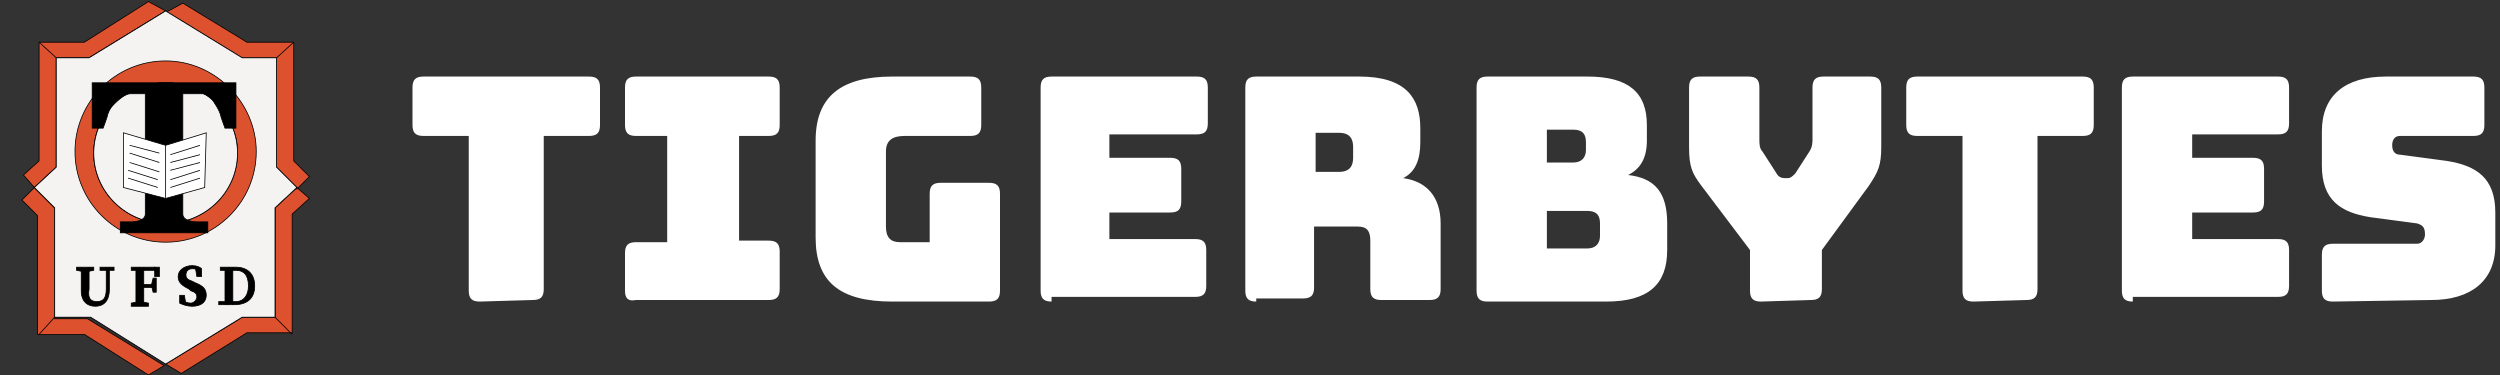 <?xml version="1.0" encoding="utf-8"?>
<!-- Generator: Adobe Illustrator 28.3.0, SVG Export Plug-In . SVG Version: 6.00 Build 0)  -->
<svg version="1.1" id="Layer_1" xmlns="http://www.w3.org/2000/svg" xmlns:xlink="http://www.w3.org/1999/xlink" x="0px" y="0px"
	 viewBox="0 0 160 24" style="enable-background:new 0 0 160 24;" xml:space="preserve">
<rect x="0" y="0" width="160" height="24" fill="#333333" stroke="none"/>
<style type="text/css">
	.st0{fill:#DE512E;stroke:#000000;stroke-width:5.000000e-02;stroke-miterlimit:10;}
	.st1{fill:none;stroke:#000000;stroke-width:5.000000e-02;stroke-miterlimit:10;}
	.st2{fill:#F4F3F2;stroke:#000000;stroke-width:5.000000e-02;stroke-miterlimit:10;}
	.st3{fill:#DD522E;stroke:#000000;stroke-width:5.000000e-02;stroke-miterlimit:10;}
	.st4{stroke:#000000;stroke-width:5.000000e-02;stroke-miterlimit:10;}
	.st5{fill:#FFFFFF;stroke:#000000;stroke-width:5.000000e-02;stroke-miterlimit:10;}
	.st6{fill:#FFFFFF;}
</style>
<g>
	<path class="st0" d="M19,12l-1.4,1.3v7h-2.1l-4.9,3l1,0.6l4.2-2.6h2.9v-7.6l1.1-1L19,12z M18.8,10.3V2.7h-3l-4.1-2.5l-1.1,0.6
		l4.9,3h2.2v7l1.3,1.3l0.8-0.8L18.8,10.3z M3.6,3.7h2.1l4.9-3L9.5,0.1L5.4,2.7H2.5v7.6l-1,0.9L2.2,12l1.4-1.3V3.7z M3.5,20.3v-7
		L2.2,12l-0.8,0.8l1,1v7.6h3L9.5,24l1-0.6l-4.9-3H3.5V20.3z"/>
	<polygon class="st1" points="19,12 17.6,13.3 17.6,20.3 15.5,20.3 10.6,23.3 5.8,20.3 3.5,20.3 3.5,13.3 2.2,12 3.6,10.7 3.6,3.7 
		5.7,3.7 10.6,0.7 15.5,3.7 17.7,3.7 17.7,10.7 	"/>
	<polygon class="st2" points="19,12 17.6,13.3 17.6,20.3 15.5,20.3 10.6,23.3 5.8,20.3 3.5,20.3 3.5,13.3 2.2,12 3.6,10.7 3.6,3.7 
		5.7,3.7 10.6,0.7 15.5,3.7 17.7,3.7 17.7,10.7 	"/>
	<line class="st1" x1="3.6" y1="3.7" x2="2.5" y2="2.7"/>
	<line class="st1" x1="17.6" y1="20.3" x2="18.7" y2="21.4"/>
	<line class="st1" x1="17.7" y1="3.7" x2="18.8" y2="2.7"/>
	<line class="st1" x1="9.5" y1="0.1" x2="9.5" y2="0.1"/>
	<line class="st1" x1="3.5" y1="20.3" x2="2.5" y2="21.4"/>
	<path class="st3" d="M10.6,3.9c-3.2,0-5.8,2.6-5.8,5.8s2.6,5.8,5.8,5.8s5.8-2.6,5.8-5.8C16.4,6.6,13.8,3.9,10.6,3.9z M10.6,14.3
		c-2.5,0-4.6-2-4.6-4.5s2-4.5,4.6-4.5c2.5,0,4.6,2,4.6,4.5C15.1,12.3,13.1,14.3,10.6,14.3z"/>
	<ellipse class="st1" cx="10.6" cy="9.8" rx="4.6" ry="4.5"/>
	<ellipse class="st2" cx="10.6" cy="9.8" rx="4.6" ry="4.5"/>
	<path class="st4" d="M10.5,5.3h4.6v2.9h-0.7c0,0-0.3-0.8-0.3-0.9C14,7,13.8,6.7,13.6,6.4C13.4,6.2,13.3,6.1,13,6
		c-0.1,0-0.2,0-0.4,0c-0.3,0-0.6,0-0.9,0v7.7c0,0.5,0.9,0.5,0.9,0.5h0.7v0.7h-2.8H7.7v-0.7h0.7c0,0,0.9,0,0.9-0.5V6C9,6,8.7,6,8.4,6
		C8.3,6,8.2,6,8,6.1S7.6,6.3,7.4,6.5S7,7,6.9,7.3c0,0.1-0.3,0.9-0.3,0.9H5.9V5.3H10.5z"/>
	<polygon class="st5" points="7.9,8.5 7.9,12 10.6,12.7 13.1,12 13.2,8.5 10.6,9.3 	"/>
	<line class="st1" x1="10.6" y1="9.3" x2="10.6" y2="12.7"/>
	<line class="st1" x1="8.3" y1="9.3" x2="10.2" y2="9.8"/>
	<line class="st1" x1="8.3" y1="9.8" x2="10.2" y2="10.4"/>
	<line class="st1" x1="8.3" y1="10.4" x2="10.2" y2="11"/>
	<line class="st1" x1="8.2" y1="10.9" x2="10.1" y2="11.5"/>
	<line class="st1" x1="8.2" y1="11.4" x2="10.1" y2="12"/>
	<line class="st1" x1="10.9" y1="9.9" x2="12.8" y2="9.3"/>
	<line class="st1" x1="10.9" y1="10.4" x2="12.8" y2="9.9"/>
	<line class="st1" x1="10.9" y1="10.9" x2="12.8" y2="10.4"/>
	<line class="st1" x1="10.9" y1="11.5" x2="12.8" y2="10.9"/>
	<line class="st1" x1="10.9" y1="12" x2="12.8" y2="11.4"/>
	<path class="st1" d="M5.9,5.3"/>
	<g>
		<g>
			<path class="st4" d="M4.9,17.3v-0.2H6v0.2l-0.5,0.1H5.4L4.9,17.3z M6.2,19.3c0.4,0,0.6-0.2,0.6-0.8v-1.4H7v1.4
				c0,0.8-0.4,1.1-0.9,1.1s-0.9-0.3-0.9-1v-0.4c0-0.4,0-0.7,0-1.1h0.5c0,0.4,0,0.7,0,1.1v0.3C5.6,19.1,5.8,19.3,6.2,19.3z M6.8,17.3
				H6.4v-0.2h0.9v0.2H6.8L6.8,17.3z"/>
			<path class="st4" d="M8.4,17.3v-0.2H9v0.2l0,0H8.4z M9,19.3l0.5,0.1v0.2H8.4v-0.2l0.5-0.1H9z M8.7,18.2c0-0.4,0-0.8,0-1.1h0.5
				c0,0.4,0,0.8,0,1.1v0.1c0,0.4,0,0.8,0,1.2H8.7c0-0.4,0-0.8,0-1.1V18.2z M9.9,17.1l0.2,0.2H8.9v-0.2h1.3v0.6H9.9V17.1z M9.8,18.4
				H9v-0.2h0.8V18.4z M9.7,18.2l0.1-0.4H10v0.9H9.8l-0.1-0.4V18.2z"/>
			<path class="st4" d="M12.6,19c0-0.2-0.1-0.3-0.4-0.4l-0.1-0.1c-0.4-0.2-0.7-0.4-0.7-0.8s0.4-0.7,0.9-0.7c0.3,0,0.5,0.1,0.6,0.2
				v0.5h-0.3l-0.1-0.6l0.3,0.1v0.2c-0.2-0.2-0.3-0.2-0.5-0.2s-0.4,0.1-0.4,0.4c0,0.2,0.1,0.3,0.4,0.4l0.2,0.1
				c0.5,0.2,0.7,0.4,0.7,0.8s-0.3,0.7-0.9,0.7c-0.3,0-0.6-0.1-0.8-0.2v-0.5h0.3l0.1,0.6l-0.3-0.1v-0.2c0.2,0.1,0.4,0.2,0.6,0.2
				C12.4,19.4,12.6,19.2,12.6,19z"/>
			<path class="st4" d="M14.1,17.3v-0.2h0.6v0.2l0,0H14.1z M14.6,19.3v0.2H14v-0.2H14.6L14.6,19.3z M14.4,18.2c0-0.4,0-0.8,0-1.1
				h0.5c0,0.4,0,0.8,0,1.1v0.1c0,0.4,0,0.8,0,1.2h-0.5c0-0.4,0-0.8,0-1.2V18.2z M14.6,19.3h0.5c0.5,0,0.8-0.4,0.8-1
				c0-0.7-0.3-1-0.8-1h-0.5v-0.2h0.5c0.7,0,1.2,0.4,1.2,1.2c0,0.8-0.5,1.2-1.3,1.2h-0.5L14.6,19.3L14.6,19.3z"/>
		</g>
	</g>
</g>
<g>
	<path class="st6" d="M30.7,19.3c-0.5,0-0.7-0.2-0.7-0.7V8.7h-2.9c-0.5,0-0.7-0.2-0.7-0.7V5.6c0-0.5,0.2-0.7,0.7-0.7h10.6
		c0.5,0,0.7,0.2,0.7,0.7V8c0,0.5-0.2,0.7-0.7,0.7h-2.9v9.8c0,0.5-0.2,0.7-0.7,0.7L30.7,19.3L30.7,19.3z"/>
	<path class="st6" d="M40,18.6v-2.4c0-0.5,0.2-0.7,0.7-0.7h2V8.7h-2C40.2,8.7,40,8.5,40,8V5.6c0-0.5,0.2-0.7,0.7-0.7h8.5
		c0.5,0,0.7,0.2,0.7,0.7V8c0,0.5-0.2,0.7-0.7,0.7h-1.9v6.7h1.9c0.5,0,0.7,0.2,0.7,0.7v2.4c0,0.5-0.2,0.7-0.7,0.7h-8.5
		C40.2,19.3,40,19.1,40,18.6z"/>
	<path class="st6" d="M57.1,19.3c-3.4,0-4.9-1.3-4.9-4.1V9c0-2.8,1.6-4.1,4.9-4.1h5c0.5,0,0.7,0.2,0.7,0.7V8c0,0.5-0.2,0.7-0.7,0.7
		h-4.2c-0.8,0-1.2,0.3-1.2,1v4.8c0,0.7,0.3,1,0.9,1h1.9v-3.1c0-0.5,0.2-0.7,0.7-0.7h3.1c0.5,0,0.7,0.2,0.7,0.7v6.2
		c0,0.5-0.2,0.7-0.7,0.7H57.1z"/>
	<path class="st6" d="M67.3,19.3c-0.5,0-0.7-0.2-0.7-0.7v-13c0-0.5,0.2-0.7,0.7-0.7h9.3c0.5,0,0.7,0.2,0.7,0.7v2.3
		c0,0.5-0.2,0.7-0.7,0.7H71v1.5h3.9c0.5,0,0.7,0.2,0.7,0.7v2.1c0,0.5-0.2,0.7-0.7,0.7H71v1.7h5.5c0.5,0,0.7,0.2,0.7,0.7v2.3
		c0,0.5-0.2,0.7-0.7,0.7h-9.2V19.3z"/>
	<path class="st6" d="M80.4,19.3c-0.5,0-0.7-0.2-0.7-0.7v-13c0-0.5,0.2-0.7,0.7-0.7H87c3,0,3.9,1.4,3.9,3.3v0.9
		c0,1.1-0.3,1.9-1.1,2.3c1.5,0.2,2.4,1.2,2.4,2.9v4.2c0,0.5-0.2,0.7-0.7,0.7h-3.1c-0.5,0-0.7-0.2-0.7-0.7v-3.1
		c0-0.6-0.2-0.9-0.8-0.9h-2.8v3.9c0,0.5-0.2,0.7-0.7,0.7h-3C80.4,19.1,80.4,19.3,80.4,19.3z M84.2,11h1.5c0.7,0,0.9-0.4,0.9-0.9V9.4
		c0-0.5-0.2-0.9-0.9-0.9h-1.5V11z"/>
	<path class="st6" d="M95.2,19.3c-0.5,0-0.7-0.2-0.7-0.7v-13c0-0.5,0.2-0.7,0.7-0.7h6.4c2.6,0,3.8,1,3.8,3.1v1
		c0,1.1-0.4,1.8-1.2,2.2c1.7,0.2,2.5,1.1,2.5,3.1V16c0,2.2-1.2,3.3-3.9,3.3H95.2z M99,10.4h1.7c0.5,0,0.8-0.3,0.8-0.8V9.1
		c0-0.5-0.2-0.8-0.8-0.8H99V10.4z M99,15.9h2.6c0.5,0,0.8-0.3,0.8-0.8v-0.8c0-0.5-0.2-0.8-0.8-0.8H99V15.9z"/>
	<path class="st6" d="M112.7,19.3c-0.5,0-0.7-0.2-0.7-0.7V16l-3.1-4.1c-0.6-0.8-0.8-1.2-0.8-2.5V5.6c0-0.5,0.2-0.7,0.7-0.7h3.1
		c0.5,0,0.7,0.2,0.7,0.7v3.3c0,0.3,0,0.6,0.2,0.8l0.9,1.4c0.1,0.2,0.3,0.3,0.5,0.3h0.2c0.2,0,0.3-0.1,0.5-0.3l0.9-1.4
		c0.2-0.3,0.2-0.6,0.2-0.8V5.6c0-0.5,0.2-0.7,0.7-0.7h3c0.5,0,0.7,0.2,0.7,0.7v3.8c0,1.2-0.2,1.6-0.8,2.5l-3,4.1v2.5
		c0,0.5-0.2,0.7-0.7,0.7L112.7,19.3L112.7,19.3z"/>
	<path class="st6" d="M126.3,19.3c-0.5,0-0.7-0.2-0.7-0.7V8.7h-2.9c-0.5,0-0.7-0.2-0.7-0.7V5.6c0-0.5,0.2-0.7,0.7-0.7h10.6
		c0.5,0,0.7,0.2,0.7,0.7V8c0,0.5-0.2,0.7-0.7,0.7h-2.9v9.8c0,0.5-0.2,0.7-0.7,0.7L126.3,19.3L126.3,19.3z"/>
	<path class="st6" d="M136.5,19.3c-0.5,0-0.7-0.2-0.7-0.7v-13c0-0.5,0.2-0.7,0.7-0.7h9.3c0.5,0,0.7,0.2,0.7,0.7v2.3
		c0,0.5-0.2,0.7-0.7,0.7h-5.5v1.5h3.9c0.5,0,0.7,0.2,0.7,0.7v2.1c0,0.5-0.2,0.7-0.7,0.7h-3.9v1.7h5.5c0.5,0,0.7,0.2,0.7,0.7v2.3
		c0,0.5-0.2,0.7-0.7,0.7h-9.3V19.3z"/>
	<path class="st6" d="M149.3,19.3c-0.5,0-0.7-0.2-0.7-0.7v-2.3c0-0.5,0.2-0.7,0.7-0.7h5.4c0.3,0,0.5-0.3,0.5-0.6
		c0-0.5-0.2-0.6-0.5-0.7l-3-0.4c-1.9-0.3-3.1-1.1-3.1-3.3V8.4c0-2.3,1.5-3.5,4.1-3.5h5.6c0.5,0,0.7,0.2,0.7,0.7V8
		c0,0.5-0.2,0.7-0.7,0.7h-4.7c-0.3,0-0.5,0.2-0.5,0.6c0,0.4,0.2,0.6,0.5,0.6l3,0.4c1.9,0.3,3.1,1.1,3.1,3.3v2.1
		c0,2.3-1.6,3.5-4.1,3.5L149.3,19.3L149.3,19.3z"/>
</g>
</svg>
